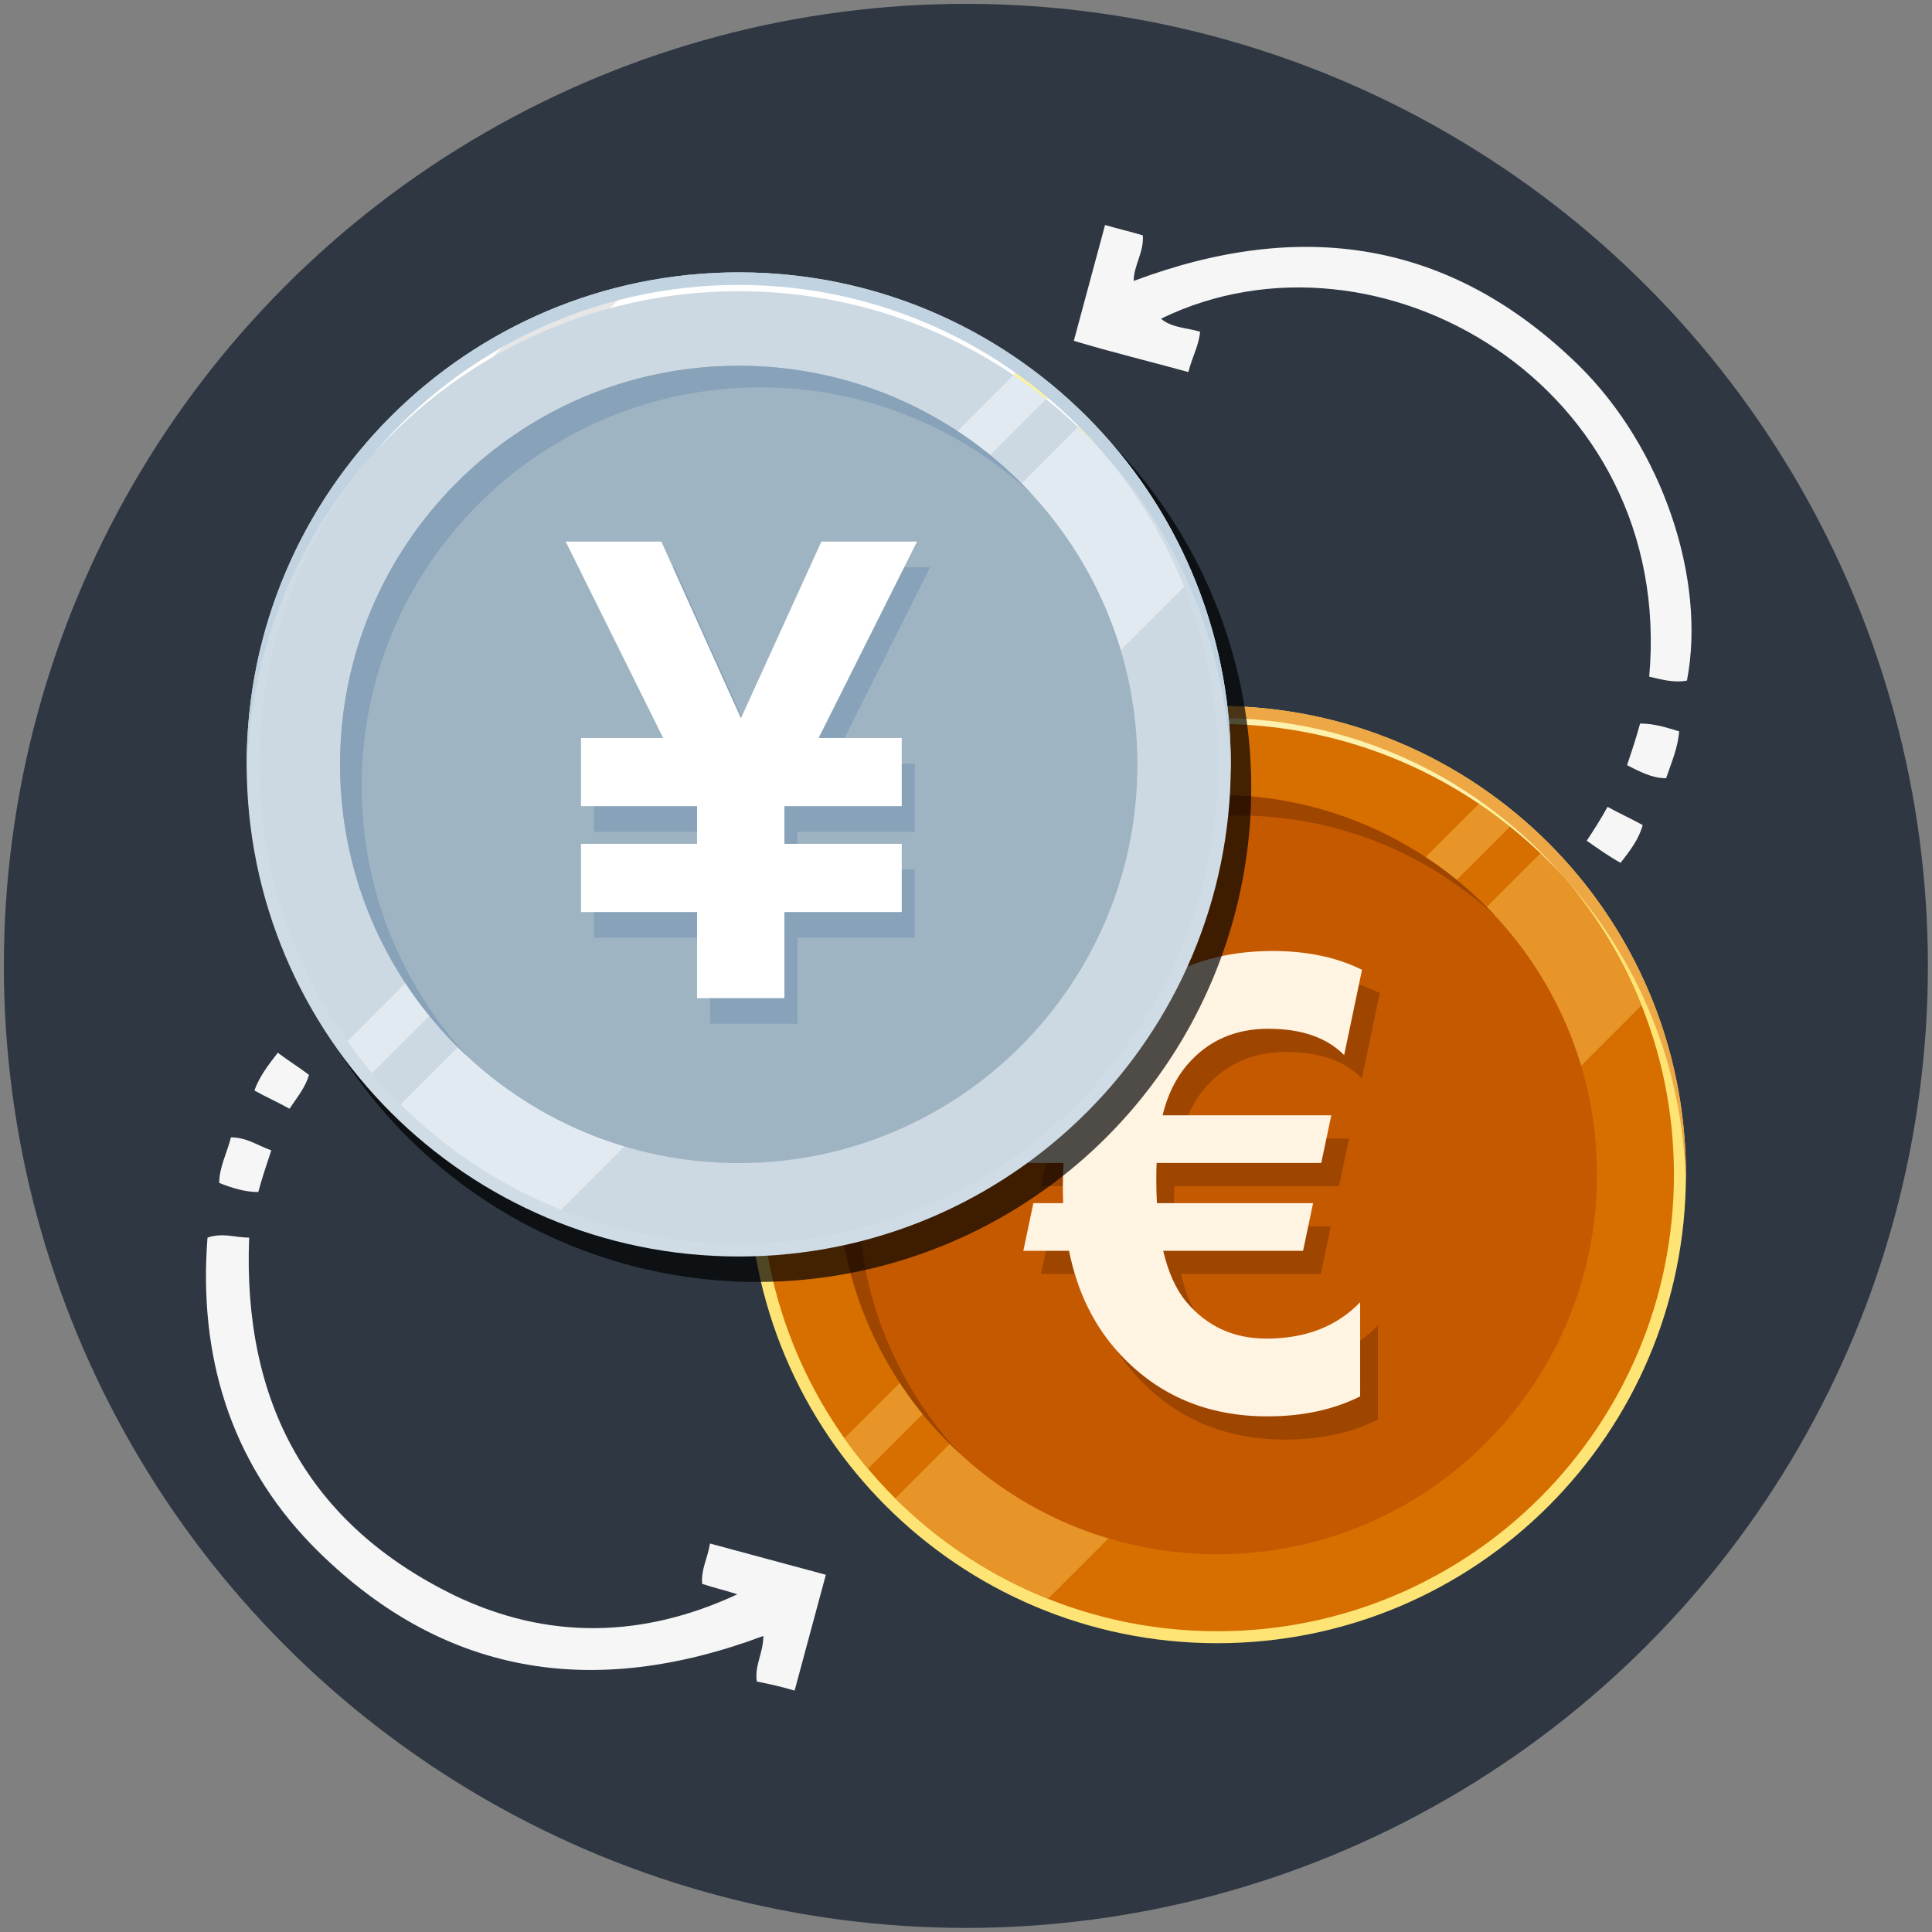 <?xml version="1.0" encoding="utf-8"?>
<svg version="1.1" id="Layer_1" x="0px" y="0px" viewBox="0 0 500 500" width="500" height="500" xmlns="http://www.w3.org/2000/svg" xmlns:bx="https://boxy-svg.com">
  <rect x="0" y="0" width="500" height="500" fill="#808080" stroke="none"/>
  <defs id="defs1">
    <bx:grid x="0.061" y="-0.024" width="21.394" height="21.394"/>
  </defs>
  <style type="text/css" id="style1">
	.st0{fill:#ECECEC;}
	.st1{fill:#EFC855;}
	.st2{fill:#FBAF57;}
	.st3{fill:#38515F;}
	.st4{fill:#405764;}
	.st5{fill:#DCA44A;}
	.st6{fill:#D69649;}
	.st7{fill:#FFFFFF;}
	.st8{font-family:'ArialRoundedMTBold';}
	.st9{font-size:30.835px;}
	.st10{font-size:30.768px;}
</style>
  <g id="g43" transform="matrix(3.369,0,0,3.369,-2.706,-2.032)">
    <circle class="st0" cx="75" cy="74.8" r="73.9" style="fill:#2e3742" id="circle1"/>
    <path class="st3" d="m 87.892,22.184 c 12.8,-4.8 24.3,-3.2 34.2,6.5 6.4,6.3 9.8,16.4 8.3,24.2 -1,0.2 -2,-0.1 -2.9,-0.3 2,-22.4 -20.9,-35.6 -37.5,-27.5 0.8,0.7 2,0.7 3,1 -0.1,1.1 -0.6,1.9 -0.9,3.1 -2.9,-0.8 -5.8,-1.5 -8.8,-2.4 0.8,-3 1.6,-5.9 2.4,-8.9 1,0.3 1.9,0.5 2.9,0.8 0.1,1.3 -0.7,2.3 -0.7,3.5 z" style="fill:#f6f6f6" id="path1"/>
    <path class="st4" d="m 125.792,59.384 c 0.4,-1.2 0.7,-2.1 1,-3.2 1.1,0 2,0.3 3,0.6 -0.1,1.3 -0.6,2.4 -1,3.6 -1.1,0 -2,-0.5 -3,-1 z" style="fill:#f6f6f6" id="path2"/>
    <path class="st4" d="m 122.692,65.184 c 0.6,-0.9 1.1,-1.7 1.6,-2.6 0.9,0.5 1.8,0.9 2.7,1.4 -0.3,1.1 -1,2 -1.7,2.9 -0.9,-0.5 -1.6,-1 -2.6,-1.7 z" style="fill:#f6f6f6" id="path3"/>
    <path class="st3" d="m 19.943,95.673 c -0.5,12.6 4.5,22 15.8,27.5 7.1,3.4 14.4,3.3 21.7,-0.1 -0.9,-0.3 -1.8,-0.5 -2.7,-0.8 -0.1,-1.1 0.4,-1.9 0.6,-3.1 3,0.8 5.9,1.6 8.9,2.4 -0.8,3 -1.6,5.9 -2.4,8.9 -1,-0.3 -1.9,-0.5 -2.9,-0.7 -0.2,-1.2 0.5,-2.2 0.5,-3.5 -13.1,4.9 -24.8,3.1 -34.7,-7 -6.3,-6.5 -8.7,-14.6 -8,-23.6 1.2,-0.4 2.1,0 3.2,0 z" style="fill:#f6f6f6" id="path4"/>
    <path class="st4" d="m 21.643,88.973 c -0.4,1.2 -0.7,2.1 -1,3.2 -1,0 -2,-0.3 -3,-0.7 0,-1.2 0.6,-2.3 0.9,-3.5 1.2,0 2,0.6 3.1,1 z" style="fill:#f6f6f6" id="path5"/>
    <path class="st4" d="m 22.143,81.473 c 0.8,0.6 1.6,1.1 2.4,1.7 -0.3,1 -0.9,1.7 -1.5,2.6 -0.9,-0.5 -1.8,-0.9 -2.7,-1.4 0.4,-1.1 1.1,-2 1.8,-2.9 z" style="fill:#f6f6f6" id="path6"/>
    <g transform="matrix(0.04,0,0,0.04,82.84,85.197)" id="g24">
      <title id="title6">Euro2</title>
      <path fill-rule="nonzero" fill="#fee475" fill-opacity="1" d="m 1186.79,140.86 c 0,497.059 -402.945,899.99 -899.996,899.99 -497.054,0 -900.004,-402.931 -900.004,-899.99 0,-497.06 402.95,-899.99 900.004,-899.99 497.051,0 899.996,402.93 899.996,899.99" id="path7"/>
      <path fill-rule="nonzero" fill="#d66f00" fill-opacity="1" d="m 1163.79,140.86 c 0,484.352 -392.637,876.99 -876.996,876.99 -484.344,0 -876.984,-392.638 -876.984,-876.99 0,-484.34 392.64,-876.99 876.984,-876.99 484.359,0 876.996,392.65 876.996,876.99" id="path8"/>
      <path fill-rule="nonzero" fill="#e79528" fill-opacity="1" d="M -38.104,955.415 C -148.78,911.235 -248.43,845.333 -331.53,762.704 l 171.48,-171.496 c 81.141,86.714 186.324,150.683 304.895,181.281 z M 919.403,-2.089 C 888.825,-120.64 824.833,-225.84 738.134,-306.97 l 169.301,-169.28 c 14.859,14.16 29.23,28.83 43.097,43.98 63.188,73.19 114.388,156.95 150.828,248.24 L 919.403,-2.089" id="path9"/>
      <path fill-rule="nonzero" fill="#e79528" fill-opacity="1" d="m -383.98,705.587 c -15.85,-18.801 -30.84,-38.317 -45.09,-58.418 l 178.91,-178.907 c 12.28,21.836 25.81,42.86 40.51,63.004 z M 678.185,-356.57 c -20.129,-14.7 -41.172,-28.23 -63,-40.52 l 174.179,-174.19 c 20.481,13.83 40.391,28.49 59.621,43.91 l -170.8,170.8" id="path10"/>
      <path fill-rule="nonzero" fill="#fee960" fill-opacity="1" d="m 304.044,792.59 c -54.98,0 -108.309,-6.972 -159.199,-20.101 L 919.403,-2.089 c 13.129,50.89 20.102,104.238 20.102,159.219 0,350.96 -284.5,635.46 -635.461,635.46 z M -160.05,591.208 c -17.71,-18.926 -34.29,-38.95 -49.6,-59.942 L 678.185,-356.57 c 20.988,15.31 41.019,31.89 59.949,49.6 L -160.05,591.208" id="path11"/>
      <path fill-rule="nonzero" fill="#fee960" fill-opacity="1" d="m -250.16,468.262 c -51.74,-91.968 -81.26,-198.093 -81.26,-311.132 0,-350.96 284.507,-635.47 635.464,-635.47 113.039,0 219.18,29.51 311.141,81.25 L -250.16,468.262" id="path12"/>
      <path fill-rule="nonzero" fill="#fef49c" fill-opacity="1" d="M 144.845,772.489 C 26.274,741.891 -78.909,677.922 -160.05,591.208 L 738.134,-306.97 c 86.699,81.13 150.691,186.33 181.269,304.881 L 144.845,772.489" id="path13"/>
      <path fill-rule="nonzero" fill="#fef49c" fill-opacity="1" d="m -209.65,531.266 c -14.7,-20.144 -28.23,-41.168 -40.51,-63.004 L 615.185,-397.09 c 21.828,12.29 42.871,25.82 63,40.52 L -209.65,531.266" id="path14"/>
      <path fill-rule="nonzero" fill="#c55900" fill-opacity="1" d="m 1015.99,140.86 c 0,402.723 -326.485,729.184 -729.196,729.184 -402.714,0 -729.184,-326.461 -729.184,-729.184 0,-402.72 326.47,-729.18 729.184,-729.18 402.711,0 729.196,326.46 729.196,729.18" id="path15"/>
      <path fill-rule="nonzero" fill="#9e4500" fill-opacity="1" d="m -402.8,180.462 c 0,-402.732 326.473,-729.192 729.196,-729.192 191.289,0 365.277,73.76 495.359,194.26 -133.199,-143.77 -323.52,-233.85 -534.961,-233.85 -402.714,0 -729.184,326.46 -729.184,729.18 0,211.434 90.08,401.754 233.86,534.953 C -329.04,545.735 -402.8,371.743 -402.8,180.462" id="path16"/>
      <path fill-rule="nonzero" fill="#3d7381" fill-opacity="1" d="m 1186.56,120.161 c -0.16,-7.121 -0.4,-14.223 -0.73,-21.289 0.33,7.066 0.57,14.168 0.73,21.289 z m -1.13,-29.039 c -0.17,-3.66 -0.41,-7.293 -0.65,-10.934 0.24,3.641 0.48,7.274 0.65,10.934 z M 932.384,-486.2 c -0.84,-0.87 -1.699,-1.76 -2.551,-2.62 0.852,0.86 1.711,1.75 2.551,2.62 z m -3.891,-4 c -0.5,-0.5 -1,-1 -1.488,-1.5 0.488,0.5 0.988,1 1.488,1.5 z m -1.5,-1.5 c -1.269,-1.29 -2.527,-2.57 -3.801,-3.83 1.274,1.26 2.532,2.54 3.801,3.83 z m -6.051,-6.08 c -149.277,-148.23 -350.25,-244.48 -573.476,-259.34 223.226,14.86 424.199,111.11 573.476,259.34 z M 338.044,-757.7 c -16.961,-0.96 -34.039,-1.43 -51.25,-1.43 17.211,0 34.289,0.47 51.25,1.43" id="path17"/>
      <path fill-rule="nonzero" fill="#eda845" fill-opacity="1" d="m 1186.36,158.11 c -4.28,-226.531 -92.2,-432.6 -234.168,-588.57 -160.839,-187.15 -399.269,-305.67 -665.398,-305.67 -266.113,0 -504.584,118.55 -665.414,305.7 -141.97,155.96 -229.87,362.009 -234.14,588.54 -0.13,-5.762 -0.45,-11.461 -0.45,-17.25 0,-497.06 402.95,-899.99 900.004,-899.99 17.211,0 34.289,0.47 51.25,1.43 3.141,0.17 6.281,0.37 9.422,0.58 223.226,14.86 424.199,111.11 573.476,259.34 0.75,0.76 1.493,1.49 2.25,2.25 1.274,1.26 2.532,2.54 3.801,3.83 h 0.012 c 0.488,0.5 0.988,1 1.488,1.5 0.442,0.46 0.903,0.92 1.34,1.38 0.852,0.86 1.711,1.75 2.551,2.62 144.296,148.53 237.766,346.67 252.396,566.388 0.24,3.641 0.48,7.274 0.65,10.934 0.15,2.558 0.27,5.16 0.4,7.75 0.33,7.066 0.57,14.168 0.73,21.289 0.16,6.879 0.23,13.777 0.23,20.699 0,5.789 -0.32,11.488 -0.43,17.25" id="path18"/>
      <path fill-rule="nonzero" fill="#fef1ad" fill-opacity="1" d="m -378.62,-430.43 c 160.83,-187.15 399.301,-305.7 665.414,-305.7 266.129,0 504.559,118.52 665.398,305.67 -0.57,-0.61 -1.097,-1.19 -1.66,-1.81 -13.437,-15.55 -27.41,-30.63 -41.886,-45.19 l -1.211,1.21 c -18.719,-17.85 -38.243,-34.93 -58.45,-51.12 l 2.539,-2.55 c -18.8,-15.85 -38.32,-30.84 -58.421,-45.09 l -3.739,3.73 c -143.492,-96.83 -316.398,-153.36 -502.57,-153.36 -81.762,0 -160.98,10.91 -236.266,31.34 l 14.496,-14.49 c -73.91,19.27 -143.933,48.07 -208.904,84.78 l -18.17,18.17 c -81,46.72 -154.03,105.71 -216.57,174.41" id="path19"/>
      <path fill-rule="nonzero" fill="#fef49c" fill-opacity="1" d="m 950.532,-432.27 c -13.867,-15.15 -28.238,-29.82 -43.097,-43.98 l 1.211,-1.21 c 14.476,14.56 28.449,29.64 41.886,45.19" id="path20"/>
      <path fill-rule="nonzero" fill="#fef1ad" fill-opacity="1" d="m -162.05,-604.84 18.17,-18.17 c 64.971,-36.71 134.994,-65.51 208.904,-84.78 l -14.496,14.49 c -75.23,20.43 -146.562,50.38 -212.578,88.46" id="path21"/>
      <path fill-rule="nonzero" fill="#fef49c" fill-opacity="1" d="m 848.985,-527.37 c -19.23,-15.42 -39.14,-30.08 -59.621,-43.91 l 3.739,-3.73 c 20.101,14.25 39.621,29.24 58.421,45.09 l -2.539,2.55" id="path22"/>
      <path fill-rule="nonzero" fill="#9e4500" fill-opacity="1" d="m 598.851,-207.79 -34.319,163.804 c -33.328,-33.72 -81.904,-50.589 -145.745,-50.589 -64.044,0 -115.637,22.893 -155.386,68.859 -22.282,26.103 -38.142,58.423 -47.572,97.371 h 323.999 l -19.261,91.536 H 204.39 c -0.409,9.029 -0.611,20.472 -0.611,34.526 0,13.653 0.405,27.707 1.211,42.56 h 299.919 l -19.276,91.536 H 217.027 c 9.848,41.96 24.894,75.086 45.175,98.975 39.341,46.369 90.338,69.655 152.969,69.655 75.28,0 135.307,-23.286 180.076,-69.858 V 611.46 C 544.25,636.953 485.033,649.8 417.183,649.8 302.956,649.8 209.002,610.456 135.326,531.762 85.142,478.364 52.219,411.717 36.156,331.813 h -87.725 l 19.272,-91.536 h 57.214 c -0.402,-9.438 -0.604,-19.274 -0.604,-29.708 0,-18.067 0.401,-33.733 1.207,-47.378 h -77.089 l 19.272,-91.536 h 69.66 C 53.624,-6.646 86.345,-72.09 135.326,-124.68 c 74.081,-79.5 171.441,-119.25 292.09,-119.25 65.646,0 122.86,12.05 171.435,36.14" id="path23"/>
      <path fill-rule="nonzero" fill-opacity="1" d="m 564.774,-252.39 -34.332,163.808 c -33.316,-33.718 -81.904,-50.588 -145.745,-50.588 -64.032,0 -115.624,22.89 -155.374,68.858 -22.282,26.103 -38.141,58.423 -47.584,97.371 h 324.012 l -19.273,91.537 H 170.301 c -0.398,9.033 -0.6,20.471 -0.6,34.526 0,13.653 0.405,27.707 1.207,42.563 H 470.82 l -19.265,91.537 H 182.949 c 9.836,41.96 24.894,75.081 45.163,98.97 39.353,46.374 90.339,69.661 152.981,69.661 75.28,0 135.295,-23.287 180.066,-69.863 V 566.864 C 510.173,592.357 450.948,605.209 383.094,605.209 268.867,605.209 174.925,565.86 101.248,487.167 51.06,433.768 18.137,367.121 2.076,287.222 h -87.727 l 19.273,-91.537 h 57.213 c -0.401,-9.442 -0.604,-19.277 -0.604,-29.711 0,-18.068 0.402,-33.734 1.203,-47.378 h -77.085 l 19.273,-91.537 h 69.66 c 16.261,-78.301 48.981,-143.739 97.966,-196.339 74.069,-79.49 171.44,-119.24 292.086,-119.24 65.646,0 122.852,12.04 171.44,36.13" style="fill:#fff3e2" id="path24"/>
    </g>
    <ellipse style="stroke: rgb(0, 0, 0); fill: rgba(0, 0, 0, 0.69); stroke-width: 0px;" cx="58.957" cy="61.115" rx="37.963" ry="37.963"/>
    <g transform="matrix(0.042,0,0,0.042,46.213,57.126)" id="g42">
      <title id="title24">Yen2</title>
      <path fill-rule="nonzero" fill="#cfdce6" fill-opacity="1" d="m 1169.96,52.34 c 0,497.059 -402.95,899.992 -900.001,899.992 -497.059,0 -899.999,-402.933 -899.999,-899.992 0,-497.06 402.94,-899.99 899.999,-899.99 497.051,0 900.001,402.93 900.001,899.99" id="path25"/>
      <path fill-rule="nonzero" fill="#cdd9e2" fill-opacity="1" d="m 1146.96,52.34 c 0,484.352 -392.642,876.992 -877.001,876.992 -484.349,0 -876.989,-392.64 -876.989,-876.992 0,-484.34 392.64,-876.99 876.989,-876.99 484.359,0 877.001,392.65 877.001,876.99" id="path26"/>
      <path fill-rule="nonzero" fill="#e2eaf1" fill-opacity="1" d="M -54.939,866.899 C -165.61,822.719 -265.27,756.817 -348.37,674.188 l 171.49,-171.5 C -95.744,589.402 9.439,653.371 128.01,683.969 Z M 902.568,-90.609 C 871.99,-209.16 807.998,-314.36 721.299,-395.49 L 890.6,-564.77 c 14.859,14.16 29.23,28.83 43.097,43.97 63.184,73.19 114.393,156.96 150.833,248.25 L 902.568,-90.609" id="path27"/>
      <path fill-rule="nonzero" fill="#e2eaf1" fill-opacity="1" d="m -400.81,617.067 c -15.85,-18.801 -30.84,-38.317 -45.09,-58.418 L -267,379.742 c 12.28,21.836 25.81,42.86 40.52,63.008 z M 661.35,-445.1 c -20.129,-14.69 -41.172,-28.22 -63,-40.51 L 772.529,-659.8 c 20.481,13.83 40.391,28.49 59.621,43.91 l -170.8,170.79" id="path28"/>
      <path fill-rule="nonzero" fill="#fee960" fill-opacity="1" d="m 287.209,704.07 c -54.98,0 -108.309,-6.972 -159.199,-20.101 L 902.568,-90.609 c 13.129,50.89 20.102,104.238 20.102,159.219 0,350.96 -284.5,635.46 -635.461,635.46 z M -176.88,502.688 c -17.72,-18.926 -34.29,-38.95 -49.6,-59.938 L 661.35,-445.1 c 20.988,15.32 41.007,31.9 59.949,49.61 L -176.88,502.688" id="path29"/>
      <path fill-rule="nonzero" fill="#fee960" fill-opacity="1" d="m -267,379.742 c -51.74,-91.968 -81.25,-198.093 -81.25,-311.132 0,-350.96 284.502,-635.47 635.459,-635.47 113.039,0 219.18,29.51 311.141,81.25 L -267,379.742" id="path30"/>
      <path fill-rule="nonzero" fill="#fef49c" fill-opacity="1" d="M 128.01,683.969 C 9.439,653.371 -95.744,589.402 -176.88,502.688 L 721.299,-395.49 c 86.699,81.13 150.691,186.33 181.269,304.881 L 128.01,683.969" id="path31"/>
      <path fill-rule="nonzero" fill="#fef49c" fill-opacity="1" d="M -226.48,442.75 C -241.19,422.602 -254.72,401.578 -267,379.742 L 598.35,-485.61 c 21.828,12.29 42.871,25.82 63,40.51 l -887.83,887.85" id="path32"/>
      <path fill-rule="nonzero" fill="#9fb4c3" fill-opacity="1" d="m 999.15,52.34 c 0,402.723 -326.48,729.184 -729.191,729.184 -402.719,0 -729.179,-326.461 -729.179,-729.184 0,-402.72 326.46,-729.18 729.179,-729.18 402.711,0 729.191,326.46 729.191,729.18" id="path33"/>
      <path fill-rule="nonzero" fill="#87a2b9" fill-opacity="1" d="m -419.64,91.942 c 0,-402.732 326.478,-729.192 729.201,-729.192 191.289,0 365.277,73.76 495.359,194.26 -133.199,-143.77 -323.52,-233.85 -534.961,-233.85 -402.719,0 -729.179,326.46 -729.179,729.18 0,211.437 90.07,401.754 233.85,534.953 C -345.88,457.215 -419.64,283.223 -419.64,91.942" id="path34"/>
      <path fill-rule="nonzero" fill="#3d7381" fill-opacity="1" d="m 1169.73,31.641 c -0.16,-7.121 -0.4,-14.223 -0.74,-21.289 0.34,7.066 0.58,14.168 0.74,21.289 z M 1168.6,2.602 c -0.18,-3.66 -0.41,-7.293 -0.65,-10.934 0.24,3.641 0.47,7.274 0.65,10.934 z M 915.549,-574.73 c -0.84,-0.86 -1.699,-1.75 -2.551,-2.62 0.852,0.87 1.711,1.76 2.551,2.62 z m -3.891,-3.99 c -0.5,-0.5 -1,-1 -1.488,-1.5 0.488,0.5 0.988,1 1.488,1.5 z m -1.5,-1.5 c -1.269,-1.29 -2.527,-2.57 -3.801,-3.83 1.274,1.26 2.532,2.54 3.801,3.83 z m -6.051,-6.08 C 754.83,-734.53 553.857,-830.79 330.631,-845.64 553.857,-830.79 754.83,-734.53 904.107,-586.3 Z M 321.209,-846.22 c -16.961,-0.96 -34.039,-1.43 -51.25,-1.43 17.211,0 34.289,0.47 51.25,1.43" id="path35"/>
      <path fill-rule="nonzero" fill="#c1d3e0" fill-opacity="1" d="m 1169.53,69.59 c -4.28,-226.53 -92.2,-432.6 -234.173,-588.57 -160.839,-187.15 -399.269,-305.67 -665.398,-305.67 -266.117,0 -504.579,118.55 -665.409,305.7 -141.98,155.96 -229.87,362.01 -234.15,588.54 -0.12,-5.762 -0.44,-11.461 -0.44,-17.25 0,-497.06 402.94,-899.99 899.999,-899.99 17.211,0 34.289,0.47 51.25,1.43 3.141,0.17 6.281,0.36 9.422,0.58 223.226,14.85 424.199,111.11 573.476,259.34 0.75,0.76 1.493,1.49 2.25,2.25 1.274,1.26 2.532,2.54 3.801,3.83 h 0.012 c 0.488,0.5 0.988,1 1.488,1.5 0.442,0.46 0.903,0.92 1.34,1.37 0.852,0.87 1.711,1.76 2.551,2.62 144.301,148.54 237.771,346.68 252.401,566.398 0.24,3.641 0.47,7.274 0.65,10.934 0.15,2.558 0.27,5.16 0.39,7.75 0.34,7.066 0.58,14.168 0.74,21.289 0.15,6.879 0.23,13.777 0.23,20.699 0,5.789 -0.33,11.488 -0.43,17.25" id="path36"/>
      <path fill-rule="nonzero" fill="#ffffff" fill-opacity="1" d="m -395.45,-518.95 c 160.83,-187.15 399.292,-305.7 665.409,-305.7 266.129,0 504.559,118.52 665.398,305.67 -0.57,-0.61 -1.097,-1.19 -1.66,-1.82 -13.437,-15.54 -27.41,-30.62 -41.886,-45.18 l -1.211,1.21 c -18.719,-17.85 -38.243,-34.93 -58.45,-51.12 l 2.539,-2.55 c -18.8,-15.85 -38.32,-30.84 -58.421,-45.09 l -3.739,3.73 c -143.492,-96.83 -316.398,-153.36 -502.57,-153.36 -81.762,0 -160.98,10.91 -236.266,31.34 l 14.496,-14.49 c -73.91,19.27 -143.933,48.07 -208.899,84.78 l -18.17,18.17 c -81,46.72 -154.03,105.71 -216.57,174.41" id="path37"/>
      <path fill-rule="nonzero" fill="#fef49c" fill-opacity="1" d="m 933.697,-520.8 c -13.867,-15.14 -28.238,-29.81 -43.097,-43.97 l 1.211,-1.21 c 14.476,14.56 28.449,29.64 41.886,45.18" id="path38"/>
      <path fill-rule="nonzero" fill="#e6e6e6" fill-opacity="1" d="m -178.88,-693.36 18.17,-18.17 c 64.966,-36.71 134.989,-65.51 208.899,-84.78 l -14.496,14.49 c -75.23,20.43 -146.563,50.38 -212.573,88.46" id="path39"/>
      <path fill-rule="nonzero" fill="#fef49c" fill-opacity="1" d="m 832.15,-615.89 c -19.23,-15.42 -39.14,-30.08 -59.621,-43.91 l 3.739,-3.73 c 20.101,14.25 39.621,29.24 58.421,45.09 l -2.539,2.55" id="path40"/>
      <path fill-rule="nonzero" fill="#87a2b9" fill-opacity="1" d="M 217.568,369.309 H 5.307 V 244.516 H 217.568 V 175.703 H 5.307 V 50.914 H 155.561 L -22.686,-308.31 H 152.26 l 110.219,244.923 c 13.8,30.52 25.652,56.571 35.371,78.141 10.687,-23.519 22.55,-49.562 35.578,-78.141 l 111.57,-244.923 h 174.949 l -180,359.224 h 152 v 124.789 h -214.59 v 68.813 h 214.59 V 369.309 H 377.357 V 526.762 H 217.568 V 369.309" id="path41"/>
      <path fill-rule="nonzero" fill-opacity="1" d="M 193.729,322.363 H -18.541 V 197.574 h 212.27 V 128.762 H -18.541 V 3.961 H 131.721 L -46.533,-355.26 h 174.941 l 110.223,244.92 c 13.797,30.524 25.656,56.575 35.367,78.153 10.699,-23.532 22.551,-49.571 35.582,-78.153 L 421.15,-355.26 H 596.1 L 416.1,3.961 H 568.107 V 128.762 H 353.51 v 68.812 H 568.107 V 322.363 H 353.51 v 157.45 H 193.729 v -157.45" style="fill:#ffffff" id="path42"/>
    </g>
  </g>
</svg>